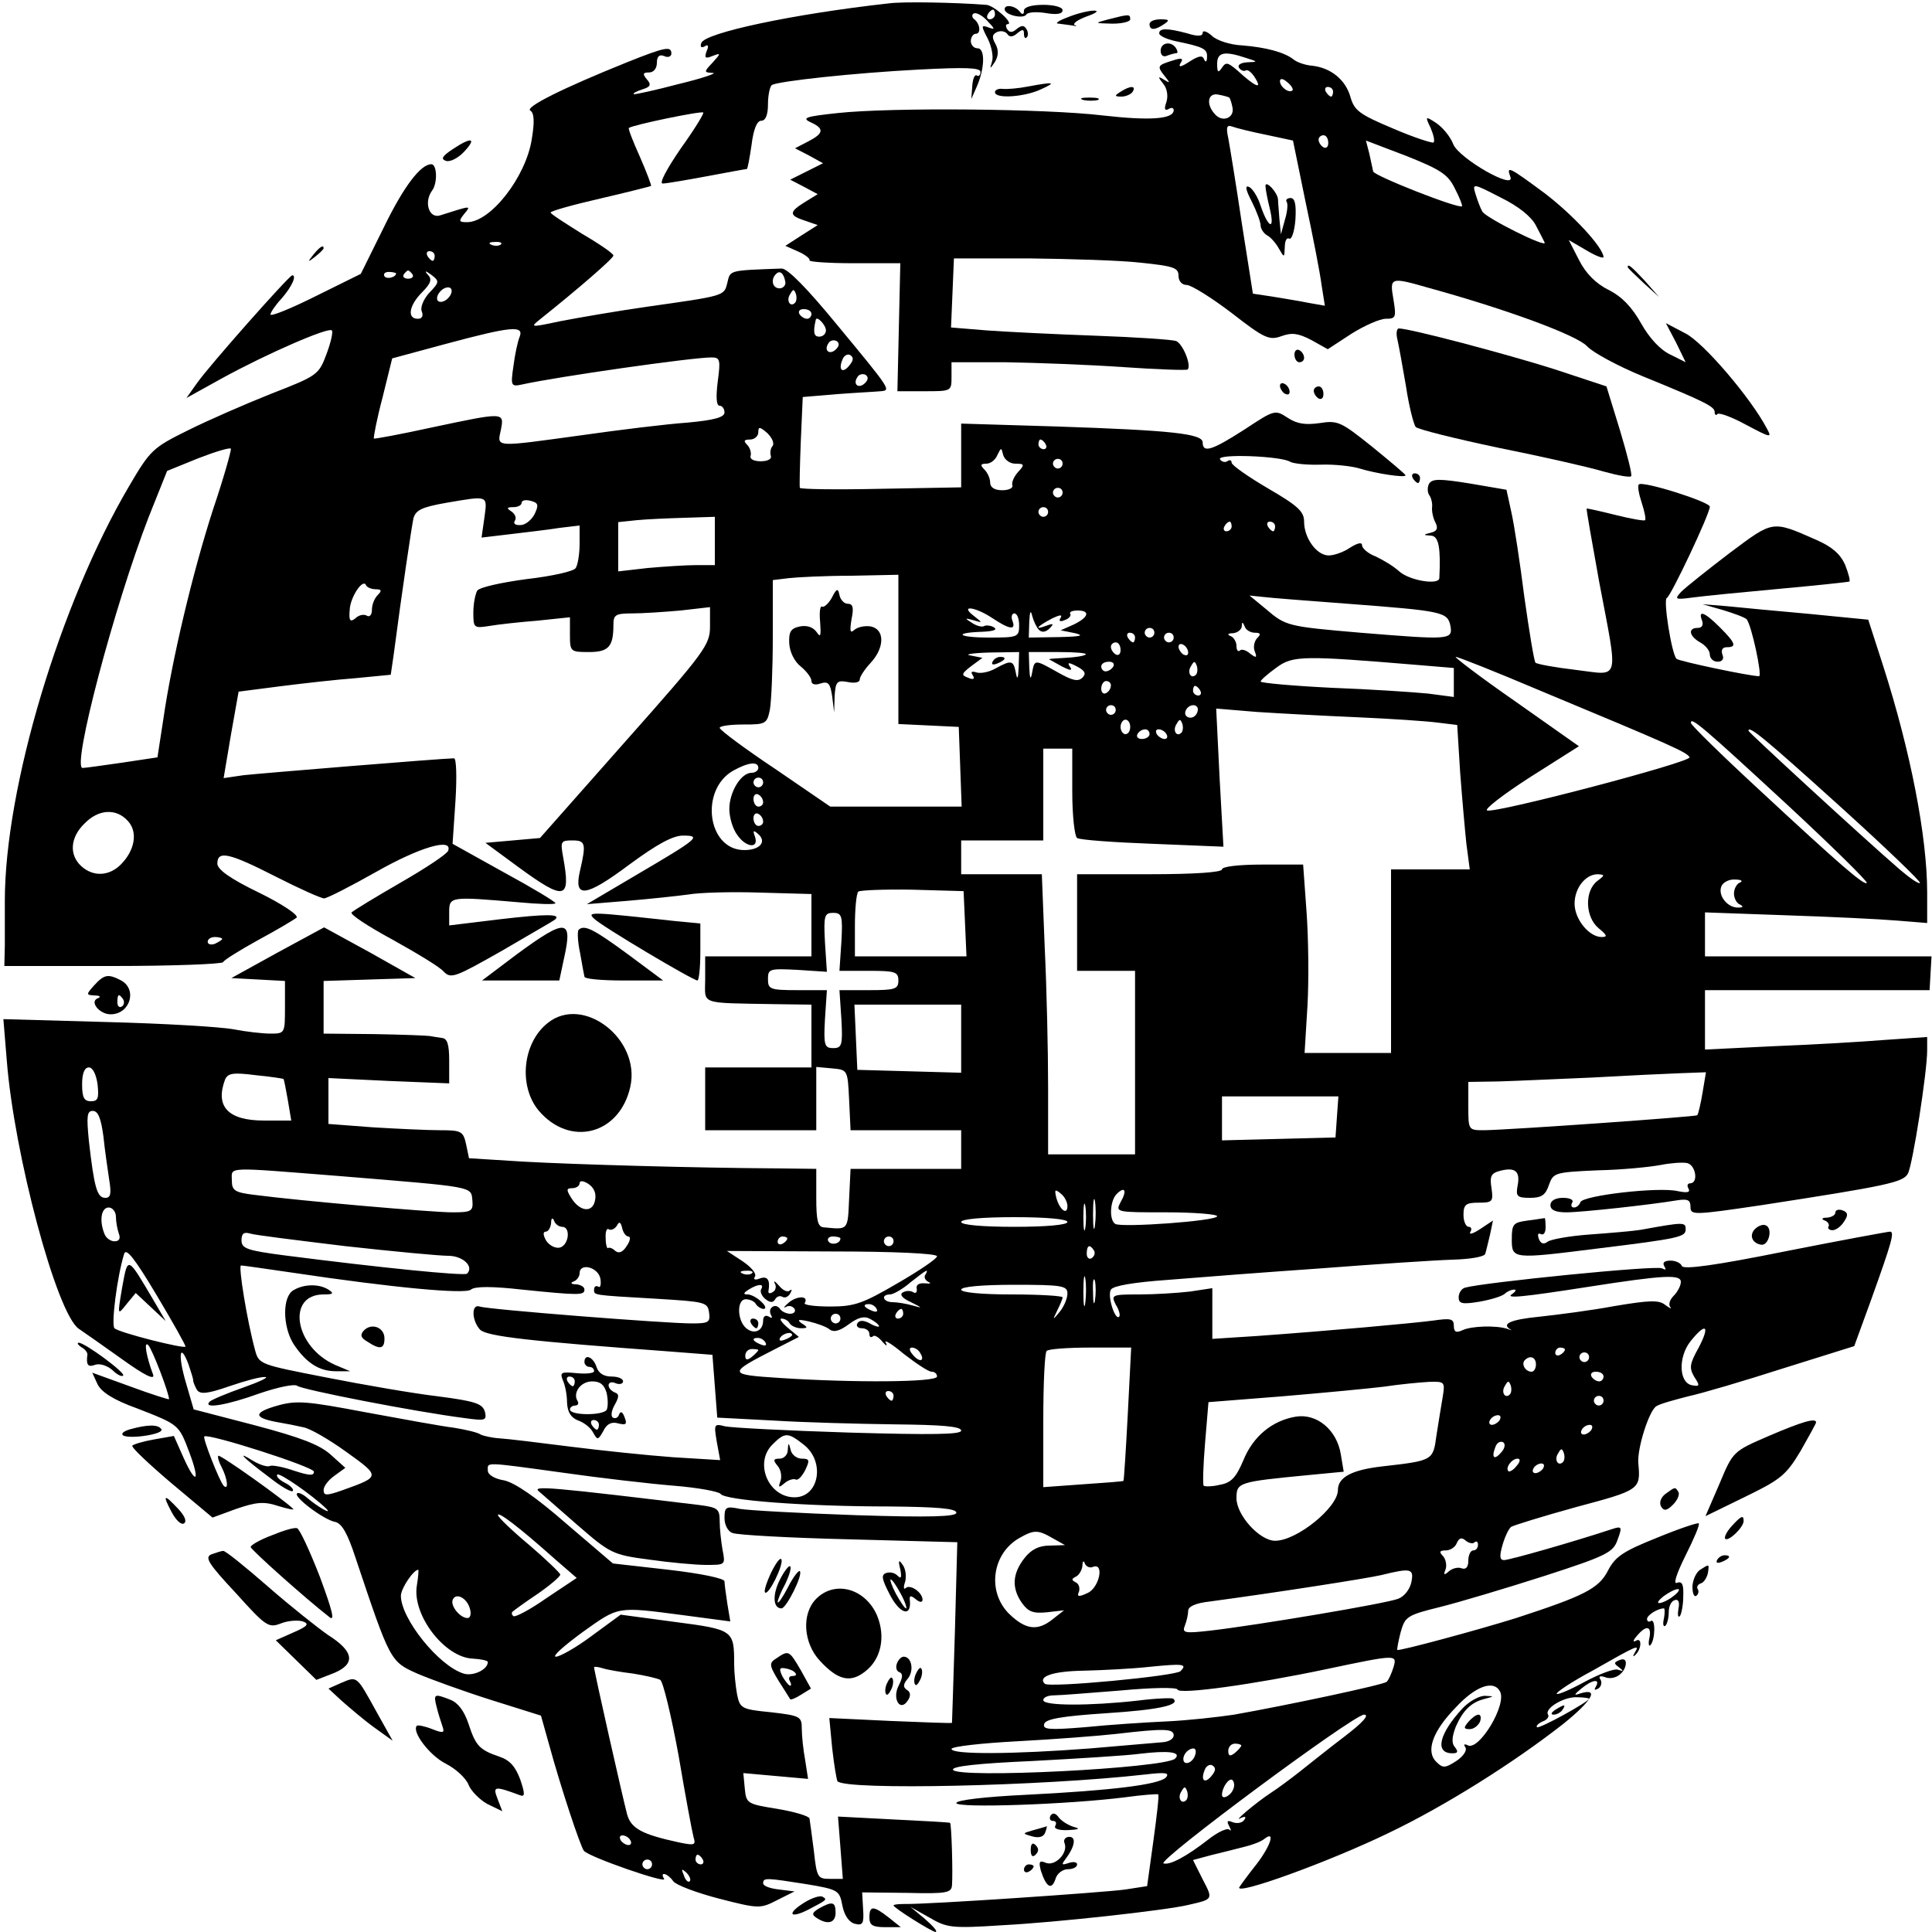 <?xml version="1.0" standalone="no"?>
<!DOCTYPE svg PUBLIC "-//W3C//DTD SVG 20010904//EN"
 "http://www.w3.org/TR/2001/REC-SVG-20010904/DTD/svg10.dtd">
<svg version="1.0" xmlns="http://www.w3.org/2000/svg"
 width="400pt" height="400pt" viewBox="0 0 400 400"
 preserveAspectRatio="xMidYMid meet">
<g transform="translate(0,400) scale(0.1,-0.1)"
fill="#000000" stroke="none">
<path d="M1840 3993 c-198 -22 -381 -61 -388 -82 -3 -8 0 -11 7 -7 7 5 9 1 4
-10 -5 -14 -3 -16 12 -10 18 7 18 6 0 -14 -18 -19 -18 -20 1 -21 10 0 -21 -11
-71 -23 -49 -13 -91 -22 -93 -21 -2 2 6 6 18 10 17 5 19 10 9 21 -9 11 -8 14
5 14 9 0 16 8 16 20 0 13 5 18 15 14 8 -4 15 -1 15 5 0 16 -12 14 -92 -18
-134 -54 -212 -93 -200 -100 8 -5 9 -23 3 -59 -12 -78 -85 -172 -134 -172 -17
0 -18 2 -6 17 15 18 16 18 -50 -3 -23 -7 -34 28 -16 52 11 15 10 54 -2 54 -22
0 -57 -46 -97 -128 l-49 -99 -93 -46 c-52 -26 -94 -43 -94 -38 0 4 10 19 23
33 21 24 32 48 22 48 -6 0 -171 -186 -197 -223 l-22 -31 74 41 c95 52 220 106
227 99 3 -3 -2 -25 -11 -49 -16 -43 -19 -45 -114 -82 -53 -21 -131 -55 -173
-76 -73 -36 -78 -41 -122 -116 -143 -243 -257 -624 -257 -858 0 -27 0 -69 0
-92 l-1 -43 225 0 c123 0 226 4 228 8 1 4 35 25 73 46 39 21 74 42 79 46 5 5
-29 28 -78 52 -60 29 -86 48 -86 60 0 28 25 22 121 -27 49 -25 94 -45 100 -45
6 0 55 25 108 55 90 51 158 71 149 44 -2 -7 -46 -36 -98 -66 -52 -30 -98 -58
-102 -62 -4 -4 34 -29 84 -56 50 -28 99 -57 107 -67 15 -15 24 -11 121 44 58
34 107 62 109 64 14 12 -17 12 -112 1 l-107 -13 0 28 c0 32 3 32 143 20 42 -4
77 -5 77 -2 0 3 -48 32 -107 64 l-106 59 6 89 c3 48 2 88 -3 88 -22 0 -400
-31 -436 -35 l-41 -6 15 89 16 90 85 11 c47 6 118 14 158 17 l72 7 6 41 c17
130 37 264 41 283 5 17 17 23 68 32 88 15 85 16 79 -30 l-6 -42 59 7 c32 4 78
9 102 13 l42 5 0 -38 c0 -22 -4 -44 -8 -50 -4 -7 -50 -17 -102 -23 -52 -7 -98
-17 -102 -24 -4 -7 -8 -27 -8 -45 0 -32 1 -33 33 -28 17 3 62 8 100 11 l67 7
0 -36 c0 -35 1 -36 39 -36 41 0 51 11 51 56 0 21 4 24 39 24 21 0 66 3 100 6
l61 7 0 -40 c0 -38 -10 -52 -176 -239 l-176 -199 -56 -5 -57 -5 68 -50 c97
-71 109 -68 93 20 -6 33 -5 35 19 35 27 0 29 -6 16 -62 -14 -59 11 -56 102 12
57 42 90 60 111 60 39 0 32 -6 -94 -80 l-105 -62 85 7 c47 4 103 10 125 13 22
4 88 6 148 4 l107 -3 0 -64 0 -65 -110 0 -110 0 0 -47 c0 -54 -15 -49 145 -52
l75 -1 0 -65 0 -65 -110 0 -110 0 0 -65 0 -65 115 0 115 0 0 66 0 65 33 -3
c32 -3 32 -3 35 -65 l3 -63 114 0 115 0 0 -40 0 -40 -115 0 -114 0 -3 -62 c-3
-66 -1 -64 -53 -59 -12 1 -15 15 -15 61 l0 60 -82 1 c-171 1 -417 8 -525 14
l-112 7 -6 29 c-6 27 -10 29 -54 29 -26 0 -89 3 -139 6 l-92 7 0 47 0 48 125
-6 125 -5 0 47 c0 34 -4 46 -15 47 -8 1 -19 3 -25 4 -5 1 -57 3 -115 4 l-105
1 0 55 0 54 95 3 95 3 -94 53 -95 52 -96 -52 -96 -53 56 -3 55 -3 0 -54 c0
-54 0 -55 -30 -55 -16 0 -51 4 -77 9 -26 5 -144 12 -262 15 l-214 6 7 -85 c15
-194 103 -524 149 -556 12 -8 53 -37 91 -64 46 -33 67 -43 63 -31 -14 37 -20
71 -10 61 8 -8 43 -99 43 -112 0 -1 -36 10 -79 26 l-80 29 11 -24 c8 -16 32
-32 82 -50 87 -34 86 -33 108 -91 23 -61 14 -69 -12 -11 l-20 45 -40 -7 c-23
-4 -43 -10 -46 -13 -3 -3 33 -37 80 -77 l86 -72 49 18 c41 14 57 16 87 6 20
-6 34 -9 31 -6 -19 19 -151 113 -155 110 -2 -2 1 -13 7 -24 12 -23 15 -49 4
-38 -8 8 -44 99 -40 102 8 7 227 -63 227 -73 0 -9 -10 -8 -41 2 -23 8 -45 12
-50 10 -5 -3 -21 2 -36 11 -35 22 -21 7 35 -35 24 -19 45 -31 48 -28 3 3 -4
11 -16 17 -12 6 -19 14 -16 17 4 5 72 -42 101 -70 15 -15 -17 3 -38 21 -9 8
-19 13 -22 10 -8 -7 56 -55 79 -59 14 -3 26 -25 42 -74 72 -215 72 -215 128
-240 28 -12 97 -37 154 -55 l102 -32 16 -57 c25 -92 66 -215 73 -223 11 -13
173 -69 166 -58 -10 16 7 12 19 -5 6 -8 49 -24 95 -36 82 -21 85 -21 120 -3
l36 18 -32 4 c-18 2 -33 7 -33 13 0 12 7 11 90 -2 66 -11 68 -13 74 -44 4 -21
14 -35 26 -38 16 -4 19 0 17 30 l-2 35 93 -1 c82 -2 92 0 93 16 2 26 -1 127
-4 129 -1 1 -54 4 -117 7 l-115 6 5 -64 5 -65 -27 0 c-25 0 -27 3 -33 58 -4
31 -8 61 -9 67 -1 5 -31 14 -67 20 -62 10 -64 11 -67 42 l-3 32 67 -6 67 -6
-6 39 c-4 21 -7 51 -7 65 0 25 -3 27 -64 34 -61 6 -64 8 -70 37 -3 17 -6 45
-6 62 0 71 -1 72 -123 88 l-112 15 -60 -44 c-32 -24 -66 -43 -74 -43 -9 0 16
22 54 50 77 55 71 54 209 36 l98 -13 -6 36 c-3 20 -6 41 -6 47 0 6 -47 16
-116 24 l-115 13 -96 82 c-64 56 -107 85 -129 90 -20 3 -34 12 -34 20 0 18
-12 19 155 -4 77 -11 181 -23 230 -27 50 -4 93 -12 97 -17 8 -13 174 -26 351
-26 97 -1 137 -4 137 -13 0 -8 -53 -10 -208 -5 -115 4 -223 10 -240 13 -29 6
-32 4 -32 -19 0 -14 7 -28 17 -31 10 -4 118 -10 241 -13 l224 -6 -5 -186 c-3
-102 -6 -187 -6 -188 -1 -1 -58 1 -128 4 l-126 6 6 -63 c4 -35 9 -65 11 -68
19 -19 423 -10 636 14 43 5 52 4 44 -6 -15 -15 -112 -27 -291 -36 -84 -4 -143
-11 -143 -17 0 -11 232 -3 350 12 36 5 66 7 68 6 2 -2 -3 -45 -10 -96 l-13
-94 -45 -7 c-42 -6 -408 -31 -457 -30 -13 0 -23 -1 -23 -3 0 -5 80 -55 87 -55
5 1 -5 12 -22 27 l-30 25 39 -22 c36 -21 45 -23 151 -16 115 6 339 31 385 42
52 12 52 11 30 53 l-20 40 37 10 c21 5 52 13 68 17 17 4 36 11 43 17 23 18 13
-14 -16 -52 -16 -20 -32 -42 -36 -48 -11 -19 185 52 309 112 117 56 260 146
363 227 58 47 74 74 34 62 -14 -5 -14 -3 2 10 23 19 40 21 30 4 -4 -7 -3 -8 5
-4 6 4 8 12 5 18 -5 7 -2 9 8 6 19 -8 41 6 44 26 1 9 -3 13 -13 9 -12 -5 -12
-7 -1 -15 10 -8 10 -9 -2 -5 -8 3 -39 -9 -69 -25 -29 -16 -55 -27 -58 -25 -2
3 31 25 74 48 95 54 98 55 88 38 -5 -8 -4 -10 0 -6 14 12 15 38 2 30 -7 -4 -6
1 2 10 19 23 31 21 26 -4 -3 -12 -1 -19 2 -15 10 10 11 56 1 50 -4 -3 -8 -1
-8 4 0 8 22 22 35 22 2 0 2 -10 0 -21 -3 -12 -1 -18 3 -15 4 4 7 17 7 29 0 11
5 22 12 24 8 3 11 -4 8 -18 -2 -12 -1 -19 3 -15 3 4 7 22 7 41 1 24 -2 32 -13
28 -8 -4 -2 17 18 57 17 34 30 64 27 66 -2 2 -41 -11 -87 -30 -70 -28 -86 -39
-101 -68 -19 -37 -49 -52 -190 -98 -80 -25 -243 -69 -246 -66 -1 1 2 18 7 37
9 32 13 35 82 52 40 10 137 39 215 64 130 42 143 49 152 75 10 27 9 29 -12 22
-82 -27 -212 -64 -223 -64 -9 0 -10 8 -3 32 5 17 13 34 18 37 5 3 66 22 135
41 131 35 133 36 128 90 -3 31 23 112 38 119 8 5 38 13 65 20 28 6 116 32 197
58 l147 46 35 96 c43 120 49 141 39 141 -4 0 -102 -18 -218 -41 -144 -29 -210
-38 -213 -30 -2 6 -13 11 -23 11 -13 0 -18 -4 -13 -12 4 -7 3 -8 -5 -4 -10 7
-369 -29 -408 -40 -7 -2 -13 -11 -13 -20 0 -13 7 -15 43 -9 23 4 46 11 52 16
5 5 14 9 20 9 5 0 3 -4 -4 -9 -16 -10 18 -7 159 15 154 24 190 26 190 10 0 -8
-7 -21 -15 -29 -8 -8 -11 -18 -7 -23 4 -5 0 -3 -10 4 -13 11 -33 10 -105 -2
-48 -9 -118 -18 -155 -22 -61 -6 -81 -15 -60 -27 4 -2 0 -1 -8 2 -22 7 -73 6
-92 -3 -13 -6 -18 -4 -18 9 0 15 -7 16 -42 11 -46 -6 -213 -21 -365 -32 l-93
-6 0 52 0 53 -46 -7 c-26 -3 -73 -6 -106 -6 -56 0 -58 -1 -48 -21 7 -11 10
-23 7 -25 -8 -9 -25 43 -17 56 5 8 47 15 116 20 60 5 204 16 319 24 116 9 239
17 273 18 36 1 65 6 67 12 2 6 6 24 10 40 l6 29 -27 -18 c-14 -9 -23 -12 -20
-6 4 6 2 11 -3 11 -6 0 -11 11 -11 25 0 21 5 25 31 25 29 0 31 2 27 30 -4 25
-1 31 18 36 31 8 42 -1 36 -31 -4 -22 -1 -25 26 -25 24 0 32 6 39 27 9 25 12
26 101 30 51 1 109 7 130 11 20 4 45 6 55 4 18 -4 24 -42 6 -42 -5 0 -7 -5 -3
-11 4 -8 -3 -9 -23 -5 -39 9 -196 -9 -201 -23 -2 -6 -8 -11 -13 -11 -6 0 -7 5
-4 10 4 6 -5 10 -19 10 -16 0 -26 -6 -26 -15 0 -10 10 -15 33 -15 32 0 177 16
230 25 21 3 27 1 27 -14 0 -17 6 -17 148 4 259 40 292 47 302 65 10 18 40 211
40 255 l0 28 -87 -6 c-49 -4 -152 -10 -230 -13 l-143 -7 0 62 0 61 233 0 232
0 2 35 2 35 -235 0 -234 0 0 45 0 46 168 -6 c92 -3 195 -8 230 -11 l62 -5 0
63 c0 115 -34 291 -91 469 l-31 96 -122 12 c-66 6 -143 13 -171 16 l-50 4 42
-12 c23 -7 45 -15 49 -19 10 -10 33 -118 26 -118 -19 0 -166 31 -171 36 -10
10 -28 123 -20 126 8 3 89 174 89 189 0 10 -139 54 -147 46 -3 -3 0 -20 6 -38
6 -18 9 -34 7 -36 -2 -2 -30 3 -62 11 -32 8 -59 14 -59 13 -1 -1 11 -69 26
-152 40 -211 44 -193 -48 -182 -43 5 -81 12 -84 15 -3 4 -13 65 -23 136 -9 71
-21 150 -27 176 l-10 46 -76 13 c-62 10 -77 10 -84 0 -4 -7 -4 -18 0 -24 4 -5
7 -17 6 -25 -1 -8 2 -23 7 -32 6 -12 3 -18 -10 -21 -16 -4 -16 -5 1 -6 16 -1
20 -26 17 -88 -1 -15 -62 -5 -83 14 -12 11 -34 24 -49 31 -16 6 -28 17 -28 23
0 7 -9 5 -25 -5 -13 -9 -33 -16 -44 -16 -25 0 -51 36 -51 70 0 21 -13 33 -75
69 -41 24 -75 48 -75 53 0 5 -4 7 -9 3 -5 -3 -12 -1 -15 4 -8 12 126 7 145 -5
7 -4 36 -7 64 -6 27 1 64 -3 80 -8 32 -10 95 -20 95 -14 0 2 -31 28 -69 59
-65 52 -71 55 -109 49 -29 -4 -46 -2 -66 11 -26 17 -27 17 -89 -24 -67 -43
-87 -50 -87 -27 0 18 -63 25 -302 33 l-198 6 0 -66 0 -66 -166 -3 c-91 -2
-167 -1 -168 2 -1 3 0 46 2 97 l4 91 71 6 c40 3 80 5 90 6 22 2 23 1 -92 140
-60 73 -101 115 -113 114 -109 -4 -106 -3 -112 -29 -7 -28 -4 -27 -166 -50
-63 -9 -144 -23 -180 -30 -61 -13 -63 -13 -43 3 79 63 153 127 153 133 0 4
-29 24 -65 45 -35 22 -65 41 -65 44 0 3 46 16 103 29 56 13 103 25 105 26 1 1
-9 28 -23 60 -14 31 -25 59 -23 60 6 6 151 36 154 32 2 -2 -19 -36 -47 -75
-28 -41 -45 -72 -37 -72 7 0 48 7 91 15 43 8 80 15 83 15 2 0 6 23 10 50 4 32
11 50 20 50 9 0 14 12 14 34 0 19 4 37 8 40 14 8 170 25 305 32 96 5 127 4
127 -5 0 -7 -4 -10 -8 -7 -4 2 -8 -7 -9 -22 l-2 -27 11 25 c17 38 18 80 2 80
-8 0 -14 7 -14 15 0 8 5 15 10 15 12 0 9 22 -4 31 -4 4 -4 9 0 11 5 3 18 -4
28 -15 16 -17 17 -19 3 -14 -16 6 -16 4 -2 -23 8 -16 12 -37 9 -47 -5 -17 -5
-17 6 -1 7 12 8 24 1 37 -8 14 -7 20 4 25 8 3 17 1 21 -5 4 -6 11 -6 20 2 11
9 14 9 14 -1 0 -8 3 -11 6 -7 3 3 3 11 -1 17 -5 8 -10 8 -20 0 -9 -8 -15 -8
-20 0 -3 5 -3 10 1 10 15 0 -28 39 -44 40 -66 5 -173 7 -202 3z m220 -23 c0
-5 -5 -10 -11 -10 -5 0 -7 5 -4 10 3 6 8 10 11 10 2 0 4 -4 4 -10z m-1023
-476 c-3 -3 -12 -4 -19 -1 -8 3 -5 6 6 6 11 1 17 -2 13 -5z m-137 -24 c0 -5
-2 -10 -4 -10 -3 0 -8 5 -11 10 -3 6 -1 10 4 10 6 0 11 -4 11 -10z m-80 -36
c0 -8 -19 -13 -24 -6 -3 5 1 9 9 9 8 0 15 -2 15 -3z m34 -2 c3 -5 -1 -9 -9 -9
-8 0 -12 4 -9 9 3 4 7 8 9 8 2 0 6 -4 9 -8z m35 -38 c-12 -13 -19 -30 -16 -38
4 -10 1 -16 -8 -16 -23 0 -18 28 9 55 18 18 21 27 12 36 -8 9 -5 9 7 0 17 -13
17 -15 -4 -37z m737 22 c1 -7 -5 -13 -12 -13 -15 0 -19 19 -7 30 8 8 16 1 19
-17z m-697 -32 c-6 -7 -15 -11 -21 -8 -5 3 -4 12 3 20 6 7 15 11 21 8 5 -3 4
-12 -3 -20z m717 -11 c-10 -10 -19 5 -10 18 6 11 8 11 12 0 2 -7 1 -15 -2 -18z
m34 -23 c0 -5 -4 -10 -9 -10 -6 0 -13 5 -16 10 -3 6 1 10 9 10 9 0 16 -4 16
-10z m30 -34 c0 -7 -6 -13 -14 -13 -11 0 -13 9 -7 35 2 9 21 -11 21 -22z
m-634 -13 c-4 -9 -10 -37 -13 -61 -6 -41 -5 -43 18 -38 72 16 352 56 392 56
18 0 19 -5 13 -50 -4 -32 -3 -50 4 -50 5 0 10 -6 10 -14 0 -10 -22 -16 -77
-21 -43 -3 -141 -15 -218 -26 -183 -25 -176 -26 -168 11 7 37 8 37 -143 5 -64
-14 -118 -24 -120 -23 -1 2 6 40 18 85 l20 81 111 30 c134 36 162 39 153 15z
m655 -26 c-13 -13 -26 -3 -16 12 3 6 11 8 17 5 6 -4 6 -10 -1 -17z m28 -33
c-14 -18 -24 -11 -15 11 3 9 11 13 16 10 8 -5 7 -11 -1 -21z m32 -37 c-13 -13
-26 -3 -16 12 3 6 11 8 17 5 6 -4 6 -10 -1 -17z m-192 -131 c-4 -5 -5 -14 -3
-20 2 -6 -6 -11 -21 -11 -15 0 -23 5 -21 11 2 6 -1 17 -7 23 -8 8 -7 11 6 11
9 0 17 7 17 15 0 12 3 12 19 -2 10 -10 15 -22 10 -27z m566 4 c3 -5 1 -10 -4
-10 -6 0 -11 5 -11 10 0 6 2 10 4 10 3 0 8 -4 11 -10z m-1724 -135 c-42 -130
-85 -310 -103 -435 l-12 -78 -73 -11 c-41 -6 -78 -11 -82 -11 -23 0 65 334
137 520 l38 95 64 26 c36 14 66 23 68 20 1 -4 -15 -61 -37 -126z m1661 95 c19
0 20 -2 6 -17 -9 -10 -14 -22 -12 -28 2 -5 -7 -10 -21 -10 -16 0 -25 6 -25 16
0 8 -5 20 -12 27 -9 9 -8 12 4 12 9 0 19 8 23 18 8 16 8 16 12 0 3 -10 14 -18
25 -18z m98 0 c0 -5 -4 -10 -10 -10 -5 0 -10 5 -10 10 0 6 5 10 10 10 6 0 10
-4 10 -10z m0 -60 c0 -5 -4 -10 -10 -10 -5 0 -10 5 -10 10 0 6 5 10 10 10 6 0
10 -4 10 -10z m-1093 -44 c-6 -12 -19 -23 -29 -23 -11 -1 -16 3 -12 9 4 6 0
14 -7 19 -11 7 -10 9 4 9 9 0 17 4 17 9 0 5 8 7 19 4 15 -4 17 -8 8 -27z
m1063 4 c0 -5 -4 -10 -10 -10 -5 0 -10 5 -10 10 0 6 5 10 10 10 6 0 10 -4 10
-10z m-690 -60 l0 -50 -39 0 c-21 0 -66 -3 -100 -6 l-61 -7 0 51 0 51 38 4
c20 2 65 4 100 5 l62 2 0 -50z m1070 30 c0 -5 -5 -10 -11 -10 -5 0 -7 5 -4 10
3 6 8 10 11 10 2 0 4 -4 4 -10z m90 0 c0 -5 -2 -10 -4 -10 -3 0 -8 5 -11 10
-3 6 -1 10 4 10 6 0 11 -4 11 -10z m-780 -255 l0 -154 63 -3 62 -3 3 -82 3
-83 -136 0 -136 0 -114 78 c-63 42 -114 80 -115 85 0 4 22 7 49 7 46 0 49 1
55 31 3 17 6 85 6 150 l0 118 33 4 c17 2 76 5 130 5 l97 2 0 -155z m-1082 125
c12 0 13 -3 4 -12 -7 -7 -12 -20 -12 -31 0 -10 -5 -15 -10 -12 -6 4 -17 2 -24
-5 -11 -9 -14 -5 -12 17 1 27 28 67 34 51 2 -4 11 -8 20 -8z m2012 -30 c198
-15 207 -17 213 -46 5 -29 -2 -29 -186 -14 -152 13 -155 14 -196 49 l-34 28
29 -3 c16 -2 94 -8 174 -14z m-735 -30 c36 -24 49 -25 41 -5 -3 8 -1 15 4 15
6 0 10 -11 10 -25 0 -24 -3 -25 -62 -25 -65 0 -76 10 -14 12 22 1 32 4 24 9
-6 4 -16 5 -20 3 -4 -3 -16 0 -25 6 -16 10 -16 11 2 6 20 -6 20 -6 1 9 -30 23
3 19 39 -5z m96 -24 c6 -6 14 -5 22 3 10 10 8 11 -8 5 -25 -9 -18 -1 14 16 15
7 21 8 17 1 -5 -7 -1 -9 8 -5 9 3 14 9 12 13 -3 4 4 7 15 7 27 0 23 -14 -8
-29 l-27 -12 30 -6 c20 -5 11 -7 -33 -8 l-63 -1 1 33 c1 21 3 25 6 12 3 -11 9
-24 14 -29z m447 -6 c12 0 13 -3 5 -11 -6 -6 -9 -19 -5 -28 5 -13 3 -14 -10
-4 -8 7 -18 10 -21 6 -4 -3 -7 1 -7 10 0 8 -6 18 -12 20 -8 3 -6 6 5 6 9 1 17
7 18 14 0 10 2 10 6 0 2 -7 12 -13 21 -13z m-208 0 c0 -5 -4 -10 -10 -10 -5 0
-10 5 -10 10 0 6 5 10 10 10 6 0 10 -4 10 -10z m-40 -10 c0 -5 -2 -10 -4 -10
-3 0 -8 5 -11 10 -3 6 -1 10 4 10 6 0 11 -4 11 -10z m80 0 c0 -5 -4 -10 -10
-10 -5 0 -10 5 -10 10 0 6 5 10 10 10 6 0 10 -4 10 -10z m-110 -26 c0 -8 -4
-12 -10 -9 -5 3 -10 10 -10 16 0 5 5 9 10 9 6 0 10 -7 10 -16z m140 -5 c0 -6
-4 -7 -10 -4 -5 3 -10 11 -10 16 0 6 5 7 10 4 6 -3 10 -11 10 -16z m-351 -31
c-1 -24 -3 -27 -6 -10 -5 25 -9 26 -42 8 -14 -8 -32 -11 -40 -8 -9 3 -12 1 -7
-6 5 -8 1 -10 -10 -5 -14 5 -14 8 7 24 l23 17 -25 5 c-13 2 4 5 39 6 l62 1 -1
-32z m139 27 c-3 -3 -22 -6 -42 -7 -20 -1 -35 -2 -34 -3 2 -1 14 -8 27 -15 18
-9 22 -9 16 0 -6 9 -2 9 15 0 17 -9 19 -15 11 -23 -9 -9 -21 -6 -51 11 -48 27
-48 27 -53 0 -3 -17 -5 -14 -6 10 l-1 32 62 0 c34 0 59 -2 56 -5z m690 -22
l72 -6 0 -30 0 -30 -53 7 c-30 3 -120 9 -200 12 -81 4 -147 10 -147 13 0 3 15
16 33 29 34 25 55 25 295 5z m251 -53 c274 -114 305 -128 309 -138 3 -10 -400
-116 -419 -110 -7 2 33 33 89 69 l101 64 -132 93 c-72 50 -127 92 -123 92 5 0
83 -31 175 -70z m-884 50 c-3 -5 -10 -10 -16 -10 -5 0 -9 5 -9 10 0 6 7 10 16
10 8 0 12 -4 9 -10z m171 -17 c-10 -10 -19 5 -10 18 6 11 8 11 12 0 2 -7 1
-15 -2 -18z m-176 -22 c0 -6 -4 -13 -10 -16 -5 -3 -10 1 -10 9 0 9 5 16 10 16
6 0 10 -4 10 -9z m185 -11 c3 -5 1 -10 -4 -10 -6 0 -11 5 -11 10 0 6 2 10 4
10 3 0 8 -4 11 -10z m-175 -40 c0 -5 -4 -10 -10 -10 -5 0 -10 5 -10 10 0 6 5
10 10 10 6 0 10 -4 10 -10z m170 2 c0 -13 -12 -22 -22 -16 -10 6 -1 24 13 24
5 0 9 -4 9 -8z m330 -17 c69 -3 143 -8 166 -11 l41 -5 6 -97 c4 -53 10 -121
13 -149 l7 -53 -82 0 -81 0 0 -190 0 -190 -90 0 -89 0 6 98 c3 53 2 141 -2
195 l-7 97 -84 0 c-49 0 -84 -4 -84 -10 0 -6 -57 -10 -150 -10 l-150 0 0 -100
0 -100 60 0 60 0 0 -190 0 -190 -90 0 -90 0 0 138 c0 77 -3 207 -7 290 l-6
152 -84 0 -83 0 0 35 0 35 85 0 85 0 0 95 0 95 30 0 30 0 0 -89 c0 -50 5 -93
10 -96 6 -4 76 -9 156 -12 l147 -6 -8 143 -7 143 84 -7 c45 -3 139 -8 208 -11z
m-470 -20 c0 -8 -4 -15 -10 -15 -5 0 -10 7 -10 15 0 8 5 15 10 15 6 0 10 -7
10 -15z m106 -12 c-10 -10 -19 5 -10 18 6 11 8 11 12 0 2 -7 1 -15 -2 -18z
m1252 -147 c95 -88 170 -162 167 -164 -5 -6 -55 37 -224 194 -77 71 -140 133
-140 137 -2 15 26 -9 197 -167z m-1318 144 c0 -5 -7 -10 -16 -10 -8 0 -12 5
-9 10 3 6 10 10 16 10 5 0 9 -4 9 -10z m35 0 c3 -5 2 -10 -4 -10 -5 0 -13 5
-16 10 -3 6 -2 10 4 10 5 0 13 -4 16 -10z m1394 -149 c94 -85 169 -157 166
-159 -2 -3 -21 10 -42 28 -83 72 -313 284 -313 287 0 12 33 -15 189 -156z
m-2239 79 c0 -5 -6 -10 -14 -10 -22 0 -46 -40 -46 -75 0 -17 7 -41 16 -53 18
-27 46 -30 37 -4 -5 13 -3 14 7 5 18 -16 3 -33 -29 -33 -77 0 -93 126 -22 165
31 17 51 19 51 5z m10 -30 c0 -5 -4 -10 -10 -10 -5 0 -10 5 -10 10 0 6 5 10
10 10 6 0 10 -4 10 -10z m0 -41 c0 -5 -4 -9 -10 -9 -5 0 -10 7 -10 16 0 8 5
12 10 9 6 -3 10 -10 10 -16z m-1315 -39 c21 -23 14 -61 -15 -90 -24 -24 -57
-26 -82 -3 -25 23 -23 59 7 88 29 30 66 32 90 5z m1315 -1 c0 -5 -4 -9 -10 -9
-5 0 -10 7 -10 16 0 8 5 12 10 9 6 -3 10 -10 10 -16z m1727 -123 c-27 -21 -25
-75 3 -98 17 -14 19 -18 6 -18 -26 0 -56 37 -56 69 0 33 23 61 48 61 15 -1 15
-2 -1 -14z m296 -3 c-7 -2 -13 -13 -13 -23 0 -10 6 -21 13 -23 7 -4 6 -6 -4
-6 -22 -1 -43 25 -35 44 3 8 16 15 28 14 13 0 17 -3 11 -6z m-1605 -85 l3 -68
-116 0 -115 0 0 63 c0 35 3 67 7 71 4 3 54 5 112 4 l106 -3 3 -67z m-256 -38
l-4 -60 61 0 c54 0 61 -2 61 -20 0 -18 -7 -20 -61 -20 l-61 0 4 -60 c3 -54 1
-60 -17 -60 -18 0 -20 6 -17 60 l4 60 -61 0 c-57 0 -61 2 -61 23 0 21 3 22 61
19 l61 -4 -4 61 c-3 56 -1 61 17 61 18 0 20 -6 17 -60z m-1282 6 c0 -2 -7 -6
-15 -10 -8 -3 -15 -1 -15 4 0 6 7 10 15 10 8 0 15 -2 15 -4z m1530 -206 l0
-71 -107 3 -108 3 -3 68 -3 67 111 0 110 0 0 -70z m-1788 -95 c3 -29 1 -35
-14 -35 -14 0 -18 8 -18 35 0 23 5 35 14 35 8 0 15 -14 18 -35z m385 11 c1 -1
5 -21 9 -44 l7 -42 -56 0 c-75 0 -102 29 -81 85 6 13 16 15 63 9 31 -3 57 -7
58 -8z m2938 -28 c-4 -24 -9 -45 -11 -47 -3 -3 -383 -30 -441 -31 -33 0 -33 0
-33 50 l0 50 63 1 c34 1 121 5 192 8 72 4 154 8 183 9 l54 2 -7 -42z m-757
-50 l-3 -43 -117 -3 -118 -3 0 46 0 45 121 0 120 0 -3 -42z m-2554 -40 c3 -29
9 -70 12 -90 5 -30 3 -38 -8 -38 -17 0 -23 21 -34 118 -5 51 -4 62 8 62 11 0
17 -15 22 -52z m490 -83 c280 -23 271 -21 274 -50 2 -23 -2 -25 -42 -25 -42 0
-317 24 -408 36 -42 5 -48 9 -48 30 0 29 -17 28 224 9z m528 -50 c-5 -27 -32
-24 -50 6 -10 16 -9 19 3 19 8 0 15 5 15 10 0 6 7 6 18 -1 12 -8 17 -20 14
-34z m978 -12 c0 -20 -16 -8 -23 17 -4 17 -3 19 9 9 8 -6 14 -18 14 -26z m110
8 c-11 -21 -9 -21 95 -21 58 0 105 -4 105 -8 0 -10 -198 -24 -211 -16 -13 8
-11 48 3 62 17 17 22 7 8 -17z m-53 -48 c-2 -16 -4 -5 -4 22 0 28 2 40 4 28 2
-13 2 -35 0 -50z m-20 -5 c-2 -13 -4 -3 -4 22 0 25 2 35 4 23 2 -13 2 -33 0
-45z m-2007 23 c0 -11 3 -26 6 -35 4 -10 1 -16 -9 -16 -8 0 -18 7 -21 16 -11
28 -6 54 9 54 8 0 15 -9 15 -19z m924 -21 c18 0 14 -38 -5 -43 -9 -2 -21 4
-28 14 -7 12 -7 19 -1 19 5 0 10 8 11 18 0 10 3 12 6 5 2 -7 10 -13 17 -13z
m1046 10 c0 -6 -43 -10 -110 -10 -67 0 -110 4 -110 10 0 6 43 10 110 10 67 0
110 -4 110 -10z m-909 -30 c5 0 4 -9 -3 -19 -8 -13 -16 -17 -24 -11 -6 6 -13
8 -15 6 -2 -2 -5 7 -5 20 -1 13 2 22 6 19 5 -3 12 0 17 7 5 10 8 8 11 -4 2
-10 8 -18 13 -18z m-586 -20 c99 -11 195 -20 213 -20 30 0 54 -22 39 -37 -6
-5 -177 12 -379 38 -76 10 -88 14 -88 31 0 14 5 18 18 14 9 -3 98 -14 197 -26z
m915 16 c0 -3 -4 -8 -10 -11 -5 -3 -10 -1 -10 4 0 6 5 11 10 11 6 0 10 -2 10
-4z m110 0 c0 -11 -19 -15 -25 -6 -3 5 1 10 9 10 9 0 16 -2 16 -4z m110 -6 c0
-5 -4 -10 -10 -10 -5 0 -10 5 -10 10 0 6 5 10 10 10 6 0 10 -4 10 -10z m-1466
-218 c-3 -5 -138 29 -147 38 -7 7 5 105 20 154 4 13 21 -8 67 -85 34 -57 61
-105 60 -107z m1881 199 c3 -5 1 -12 -5 -16 -5 -3 -10 1 -10 9 0 18 6 21 15 7z
m-325 -12 c0 -5 -37 -30 -82 -56 -72 -42 -89 -48 -139 -48 -31 0 -55 3 -53 7
9 15 -14 16 -32 2 -10 -9 -14 -13 -7 -10 6 4 14 2 18 -4 3 -5 -1 -10 -9 -10
-8 0 -18 5 -21 10 -4 6 -11 8 -16 4 -5 -3 -6 -10 -3 -16 4 -7 2 -8 -4 -4 -7 4
-12 1 -12 -8 0 -21 -18 -30 -35 -16 -19 16 -20 60 -1 60 8 0 18 -4 21 -10 3
-5 11 -10 16 -10 6 0 4 7 -5 15 -8 8 -21 15 -28 15 -10 0 -9 3 2 10 19 12 33
13 26 1 -3 -5 1 -14 8 -20 10 -8 16 -9 21 -1 3 6 10 8 15 5 5 -3 12 0 16 7 4
7 4 10 -1 6 -4 -4 -14 0 -22 10 -8 9 -12 12 -9 5 4 -6 2 -15 -4 -18 -6 -4 -10
-3 -9 2 4 23 -2 32 -18 26 -10 -4 -14 -2 -10 4 4 6 -8 20 -26 32 l-32 21 218
-1 c124 0 217 -4 217 -10z m-1334 -34 c207 -31 357 -45 369 -35 8 7 44 7 106
0 118 -12 129 -12 129 0 0 6 -8 10 -17 11 -11 0 -13 3 -5 6 6 2 12 10 12 17 0
22 38 13 43 -11 2 -12 0 -20 -4 -17 -5 3 -9 0 -9 -5 0 -13 -7 -12 130 -20 99
-6 105 -7 108 -28 3 -21 -1 -23 -36 -23 -54 0 -424 29 -439 35 -18 6 -16 -30
1 -48 14 -14 106 -24 391 -45 l90 -7 5 -65 5 -65 115 -6 c63 -4 177 -7 253 -8
96 -1 137 -4 137 -13 0 -8 -59 -9 -232 -4 -128 4 -244 10 -257 13 -23 6 -23 4
-17 -32 l7 -38 -98 6 c-54 4 -150 14 -213 22 -63 8 -128 16 -145 17 -16 1 -34
5 -40 8 -5 4 -30 10 -55 14 -25 3 -107 18 -183 32 -121 23 -143 25 -182 14
-50 -14 -51 -25 -3 -34 18 -3 43 -8 56 -11 13 -2 53 -25 89 -51 71 -51 71 -51
-7 -79 -34 -12 -40 -12 -40 0 0 8 10 21 23 30 l22 16 -30 27 c-23 21 -63 36
-157 61 l-127 33 -16 55 c-17 57 -13 86 5 39 5 -15 10 -30 10 -34 0 -4 4 -13
8 -20 7 -9 21 -8 67 8 32 11 65 20 74 19 9 0 -12 -10 -46 -22 -34 -12 -65 -25
-69 -29 -15 -16 37 -7 103 17 38 13 72 20 78 16 9 -8 245 -54 347 -67 43 -6
46 -5 42 13 -5 17 -20 22 -97 32 -51 6 -155 24 -231 39 -138 27 -140 27 -148
57 -17 63 -35 175 -29 175 4 0 52 -7 107 -15z m951 -1 c-3 -3 -12 -4 -19 -1
-8 3 -5 6 6 6 11 1 17 -2 13 -5z m359 -3 c-4 -5 0 -12 6 -15 7 -3 4 -4 -7 -3
-12 1 -19 -3 -17 -11 1 -8 -2 -11 -8 -7 -5 3 -15 3 -21 -1 -7 -4 -1 -12 17
-20 24 -12 25 -13 4 -7 -14 4 -33 7 -42 7 -20 0 -25 16 -5 16 6 0 26 11 42 25
33 26 39 30 31 16z m331 -58 c-2 -16 -4 -5 -4 22 0 28 2 40 4 28 2 -13 2 -35
0 -50z m20 5 c-2 -13 -4 -5 -4 17 -1 22 1 32 4 23 2 -10 2 -28 0 -40z m-57 14
c0 -10 -7 -27 -16 -38 -15 -18 -15 -18 -5 3 6 12 11 24 11 27 0 3 -47 6 -105
6 -63 0 -105 4 -105 10 0 6 43 10 110 10 99 0 110 -2 110 -18z m-395 -32 c3
-6 -1 -7 -9 -4 -18 7 -21 14 -7 14 6 0 13 -4 16 -10z m55 -10 c0 -5 -5 -10
-11 -10 -5 0 -7 5 -4 10 3 6 8 10 11 10 2 0 4 -4 4 -10z m-130 -10 c0 -5 -4
-10 -10 -10 -5 0 -10 5 -10 10 0 6 5 10 10 10 6 0 10 -4 10 -10z m80 -16 c0
-2 -9 0 -19 6 -13 7 -22 7 -26 0 -3 -5 1 -10 9 -10 9 0 16 -5 16 -12 0 -6 3
-8 7 -5 3 4 12 -1 20 -11 8 -9 11 -10 7 -2 -5 8 12 -2 37 -23 26 -20 51 -37
58 -37 6 0 11 -4 11 -10 0 -12 -173 -13 -324 -3 -110 7 -111 9 -11 60 l49 25
-23 19 c-13 11 -18 19 -13 19 6 0 14 -4 17 -10 3 -5 14 -10 23 -10 15 0 15 2
2 10 -11 8 -7 9 15 4 17 -4 36 -11 42 -16 9 -7 21 -4 40 10 20 15 33 18 45 11
10 -5 18 -12 18 -15z m1697 -44 c-19 -34 -20 -42 -9 -61 12 -18 11 -20 -5 -17
-27 5 -29 58 -3 91 32 40 41 33 17 -13z m-1877 26 c0 -2 -7 -7 -16 -10 -8 -3
-12 -2 -9 4 6 10 25 14 25 6z m-55 -16 c3 -6 -1 -7 -9 -4 -18 7 -21 14 -7 14
6 0 13 -4 16 -10z m-15 -15 c0 -2 -6 -8 -13 -14 -10 -8 -14 -7 -14 2 0 8 6 14
14 14 7 0 13 -1 13 -2z m335 -6 c11 -17 -1 -21 -15 -4 -8 9 -8 15 -2 15 6 0
14 -5 17 -11z m430 -126 c-4 -76 -8 -138 -9 -139 0 -1 -38 -4 -83 -7 l-83 -6
0 138 c0 76 3 141 7 144 3 4 44 7 91 7 l84 0 -7 -137z m905 133 c0 -3 -4 -8
-10 -11 -5 -3 -10 -1 -10 4 0 6 5 11 10 11 6 0 10 -2 10 -4z m50 -16 c0 -5 -4
-10 -10 -10 -5 0 -10 5 -10 10 0 6 5 10 10 10 6 0 10 -4 10 -10z m-110 -15 c0
-8 -4 -15 -9 -15 -13 0 -22 16 -14 24 11 11 23 6 23 -9z m140 -25 c0 -5 -4
-10 -9 -10 -6 0 -13 5 -16 10 -3 6 1 10 9 10 9 0 16 -4 16 -10z m-333 -42 c-3
-18 -9 -54 -13 -80 -7 -52 -7 -52 -112 -64 -62 -7 -92 -22 -92 -49 0 -36 -85
-105 -130 -105 -32 0 -80 53 -80 88 0 33 4 34 149 48 l73 7 -6 36 c-8 50 -49
85 -93 78 -49 -8 -89 -41 -109 -91 -15 -35 -25 -46 -48 -50 -16 -4 -31 -4 -34
-2 -2 3 -1 42 3 89 l7 84 152 12 c83 7 178 16 211 20 33 5 75 9 94 10 32 1 33
0 28 -31z m139 5 c-10 -10 -19 5 -10 18 6 11 8 11 12 0 2 -7 1 -15 -2 -18z
m-1276 -3 c0 -5 -2 -10 -4 -10 -3 0 -8 5 -11 10 -3 6 -1 10 4 10 6 0 11 -4 11
-10z m1470 -10 c0 -5 -4 -10 -10 -10 -5 0 -10 5 -10 10 0 6 5 10 10 10 6 0 10
-4 10 -10z m-215 -40 c-3 -5 -11 -10 -16 -10 -6 0 -7 5 -4 10 3 6 11 10 16 10
6 0 7 -4 4 -10z m190 -20 c-3 -5 -11 -10 -16 -10 -6 0 -7 5 -4 10 3 6 11 10
16 10 6 0 7 -4 4 -10z m-1631 -31 c45 -35 32 -109 -19 -109 -54 0 -84 71 -46
109 26 26 32 26 65 0z m1445 -15 c-15 -18 -22 -13 -13 10 3 9 10 13 16 10 5
-3 4 -12 -3 -20z m127 -21 c-10 -10 -19 5 -10 18 6 11 8 11 12 0 2 -7 1 -15
-2 -18z m-96 -8 c-7 -9 -15 -13 -17 -11 -7 7 7 26 19 26 6 0 6 -6 -2 -15z m55
-5 c-3 -5 -11 -10 -16 -10 -6 0 -7 5 -4 10 3 6 11 10 16 10 6 0 7 -4 4 -10z
m-2046 -188 l45 -39 -63 -42 c-34 -24 -65 -40 -68 -37 -4 3 -4 7 -2 9 2 2 25
19 52 37 26 18 47 36 47 40 0 3 -29 31 -64 61 -36 30 -65 58 -65 62 -1 9 43
-24 118 -91z m1031 43 l25 -14 -32 -1 c-22 0 -38 -8 -52 -26 -25 -32 -27 -62
-5 -93 13 -18 23 -22 52 -19 l35 4 -23 -18 c-32 -26 -57 -22 -91 11 -46 46
-35 125 22 157 30 17 38 17 69 -1z m873 -8 c4 3 7 1 7 -5 0 -7 -4 -12 -10 -12
-5 0 -10 -9 -10 -21 0 -14 -5 -19 -14 -16 -7 3 -19 0 -26 -6 -10 -9 -12 -8 -7
4 3 9 0 22 -6 28 -8 8 -6 11 6 11 10 0 20 7 23 15 5 11 10 13 19 5 6 -5 15 -7
18 -3z m-790 -51 c24 9 13 -43 -11 -54 -19 -9 -23 -8 -18 3 2 7 0 16 -7 19 -9
5 -9 7 1 12 6 3 12 13 13 22 0 10 3 12 5 5 3 -7 11 -10 17 -7z m-1400 -39
c-10 -61 58 -149 116 -151 17 -1 31 -4 31 -7 0 -16 -31 -30 -50 -24 -52 16
-130 114 -130 161 0 15 26 54 36 54 1 0 0 -15 -3 -33z m2059 7 c-3 -14 -14
-29 -27 -34 -25 -10 -294 -55 -389 -66 -53 -6 -59 -5 -53 10 4 10 7 24 7 31 0
9 16 16 43 19 141 19 327 48 357 55 61 15 68 14 62 -15z m542 -29 c-10 -8 -23
-14 -29 -14 -5 0 -1 6 9 14 11 8 24 15 30 15 5 0 1 -7 -10 -15z m-2491 -26 c3
-10 1 -19 -5 -19 -15 0 -35 24 -31 37 6 17 30 5 36 -18z m1912 -121 c-4 -13
-10 -26 -14 -30 -6 -6 -203 -48 -316 -68 -33 -5 -96 -12 -140 -14 -44 -2 -120
-7 -169 -12 -74 -6 -88 -5 -84 7 3 10 37 16 129 22 108 7 154 17 138 30 -2 2
-35 1 -74 -4 -99 -11 -195 -11 -195 1 0 6 10 10 23 10 12 0 74 5 137 10 64 6
116 7 118 2 3 -11 160 11 307 42 147 31 148 31 140 4z m-441 -8 c-10 -10 -273
-35 -281 -26 -15 15 17 26 80 27 40 1 101 4 137 8 70 7 79 6 64 -9z m-1133 -5
c25 -4 51 -10 56 -13 6 -4 23 -75 38 -157 14 -83 28 -158 31 -169 5 -16 2 -17
-28 -11 -79 17 -102 29 -110 60 -8 30 -68 295 -68 303 0 2 8 1 18 -2 9 -3 38
-8 63 -11z m1794 -36 c17 -26 -44 -127 -67 -112 -7 3 -8 1 -4 -5 4 -6 -5 -19
-19 -28 -23 -15 -28 -15 -41 -2 -23 22 -8 64 41 114 40 43 77 56 90 33z m185
-16 c0 -6 -103 -63 -108 -59 -2 3 3 8 12 12 9 3 14 10 11 14 -8 13 34 38 61
36 13 0 24 -2 24 -3z m-506 -78 c-33 -25 -74 -58 -93 -73 -19 -15 -46 -35 -60
-44 -32 -21 -81 -63 -62 -52 9 4 12 3 7 -4 -4 -6 -14 -8 -23 -5 -12 5 -14 3
-8 -8 4 -8 5 -11 0 -7 -4 4 -24 -5 -44 -21 -45 -35 -79 -53 -92 -49 -15 5 392
307 415 308 12 0 -2 -16 -40 -45z m-354 2 c0 -7 -10 -13 -22 -14 -13 -1 -81
-7 -152 -13 -157 -12 -286 -13 -286 -1 0 5 62 12 138 16 75 4 166 11 202 15
102 12 120 11 120 -3z m140 -21 c0 -2 -6 -9 -13 -15 -10 -8 -14 -7 -14 4 0 8
6 15 14 15 7 0 13 -2 13 -4z m-137 -27 c-21 -20 -453 -42 -460 -23 -2 7 50 13
164 18 92 5 193 11 223 15 58 7 87 4 73 -10z m41 6 c-6 -16 -24 -21 -24 -7 0
11 11 22 21 22 5 0 6 -7 3 -15z m35 -41 c-14 -18 -24 -11 -15 11 3 9 11 13 16
10 8 -5 7 -11 -1 -21z m44 -29 c-5 -13 -23 -22 -23 -11 0 15 14 35 21 31 4 -3
6 -12 2 -20z m-97 -22 c-10 -10 -19 5 -10 18 6 11 8 11 12 0 2 -7 1 -15 -2
-18z m-1151 -83 c3 -5 2 -10 -4 -10 -5 0 -13 5 -16 10 -3 6 -2 10 4 10 5 0 13
-4 16 -10z m150 -40 c3 -5 1 -10 -4 -10 -6 0 -11 5 -11 10 0 6 2 10 4 10 3 0
8 -4 11 -10z m-105 -10 c0 -5 -4 -10 -10 -10 -5 0 -10 5 -10 10 0 6 5 10 10
10 6 0 10 -4 10 -10z m78 -35 c-3 -3 -9 2 -12 12 -6 14 -5 15 5 6 7 -7 10 -15
7 -18z"/>
<path d="M1722 2762 c-7 -12 -16 -20 -20 -18 -4 3 -6 -12 -4 -32 2 -28 1 -33
-7 -21 -7 10 -19 15 -35 12 -19 -4 -23 -11 -22 -35 1 -18 11 -38 24 -48 12
-10 22 -23 22 -30 0 -7 8 -9 19 -5 16 5 20 0 24 -27 l4 -33 1 34 c2 30 5 33
27 29 14 -3 25 -1 25 5 0 6 10 21 22 34 30 32 30 70 1 76 -12 2 -27 -1 -34 -7
-9 -8 -10 -3 -6 22 5 24 3 32 -8 32 -7 0 -15 8 -17 18 -3 15 -6 14 -16 -6z"/>
<path d="M2055 2630 c-3 -6 1 -7 9 -4 18 7 21 14 7 14 -6 0 -13 -4 -16 -10z"/>
<path d="M253 1335 c-10 -59 -10 -59 9 -35 l19 23 31 -29 31 -29 -24 41 c-56
95 -54 94 -66 29z"/>
<path d="M1555 1260 c3 -5 8 -10 11 -10 2 0 4 5 4 10 0 6 -5 10 -11 10 -5 0
-7 -4 -4 -10z"/>
<path d="M608 1329 c-24 -13 -23 -76 0 -112 26 -39 53 -56 87 -56 l30 0 -31
13 c-84 37 -102 146 -24 146 20 0 22 2 10 10 -19 12 -50 12 -72 -1z"/>
<path d="M753 1245 c-8 -9 -6 -15 8 -23 26 -17 35 -15 35 7 0 23 -27 33 -43
16z"/>
<path d="M1210 1180 c0 -5 5 -10 10 -10 6 0 10 -4 10 -9 0 -4 -16 -6 -36 -4
-32 3 -35 2 -29 -14 5 -10 9 -31 9 -47 1 -20 8 -31 23 -37 12 -4 26 -15 31
-25 9 -16 10 -16 21 3 7 15 17 20 31 16 16 -4 19 -2 13 13 -4 11 -8 13 -11 6
-2 -7 -8 -10 -13 -7 -5 3 -3 15 4 27 9 16 9 22 0 25 -7 3 -13 9 -13 15 0 6 7
8 15 4 8 -3 15 -1 15 4 0 6 -11 10 -24 10 -16 0 -27 7 -31 20 -7 21 -25 28
-25 10z m-20 -40 c0 -5 -2 -10 -4 -10 -3 0 -8 5 -11 10 -3 6 -1 10 4 10 6 0
11 -4 11 -10z m66 -24 c3 -14 3 -29 0 -35 -8 -12 -76 -12 -76 1 0 4 5 8 11 8
5 0 8 4 5 9 -11 17 6 41 30 41 17 0 25 -7 30 -24z m-16 -66 c0 -5 -2 -10 -4
-10 -3 0 -8 5 -11 10 -3 6 -1 10 4 10 6 0 11 -4 11 -10z"/>
<path d="M1631 998 c0 -10 -8 -18 -17 -18 -13 0 -14 -3 -4 -15 7 -8 9 -22 6
-31 -5 -14 -4 -15 8 -5 8 7 19 10 23 8 5 -3 13 6 20 19 10 21 9 24 -7 24 -10
0 -21 8 -23 18 -4 16 -5 16 -6 0z"/>
<path d="M3028 463 c-49 -53 -58 -93 -21 -93 11 0 13 3 5 13 -7 8 -6 21 2 42
15 34 32 51 61 58 19 5 19 5 -1 6 -11 0 -32 -11 -46 -26z"/>
<path d="M3040 435 c-10 -12 -10 -15 3 -15 8 0 17 7 21 15 3 8 2 15 -3 15 -5
0 -14 -7 -21 -15z"/>
<path d="M3220 460 c-9 -6 -10 -10 -3 -10 6 0 15 5 18 10 8 12 4 12 -15 0z"/>
<path d="M2080 3981 c0 -12 39 -21 45 -11 3 5 21 6 40 3 23 -4 35 -2 35 6 0 6
-17 11 -40 11 -25 0 -40 -5 -40 -12 0 -8 -3 -9 -8 -3 -9 13 -32 17 -32 6z"/>
<path d="M2210 3964 c-19 -7 -27 -13 -18 -13 9 -1 22 -3 30 -4 7 -2 9 -1 3 1
-5 3 6 11 25 18 20 7 26 12 15 12 -11 0 -36 -6 -55 -14z"/>
<path d="M2295 3960 c-30 -8 -30 -8 8 -9 20 0 37 4 37 9 0 11 -2 11 -45 0z"/>
<path d="M2380 3950 c0 -13 11 -13 30 0 12 8 11 10 -7 10 -13 0 -23 -4 -23
-10z"/>
<path d="M2400 3931 c0 -5 15 -12 33 -16 58 -12 67 -16 66 -33 0 -10 -3 -12
-6 -5 -3 9 -11 8 -31 -5 -17 -11 -23 -12 -18 -3 7 10 3 12 -15 6 -33 -10 -34
-12 -18 -32 12 -15 12 -16 -1 -8 -13 8 -13 6 -2 -8 8 -9 11 -25 7 -38 -5 -14
-4 -19 4 -15 6 4 11 3 11 -2 0 -19 -50 -22 -147 -11 -117 14 -436 17 -548 5
-66 -7 -76 -10 -57 -19 29 -13 28 -23 -5 -40 l-27 -14 29 -15 29 -16 -34 -17
-34 -17 29 -15 28 -15 -26 -16 c-34 -21 -34 -28 0 -39 l26 -9 -33 -21 -34 -22
27 -12 c14 -6 25 -15 23 -18 -2 -3 39 -6 92 -6 l96 0 -3 -132 -3 -133 56 0
c56 0 56 0 56 30 l0 30 113 0 c61 -1 170 -5 242 -10 71 -5 132 -7 134 -5 8 9
-10 53 -24 59 -9 3 -84 8 -168 11 -83 3 -185 8 -225 11 l-73 6 3 71 3 72 155
0 c85 -1 190 -4 233 -9 66 -7 77 -10 77 -27 0 -11 7 -19 17 -19 9 0 51 -26 93
-58 68 -53 78 -57 103 -48 22 8 35 6 62 -8 l34 -19 49 32 c27 17 59 31 71 31
21 0 22 3 16 40 -8 46 -7 47 73 24 160 -44 307 -98 328 -121 12 -13 64 -41
115 -62 130 -53 149 -63 149 -74 0 -6 3 -8 6 -4 4 3 31 -7 60 -23 51 -27 53
-27 42 -7 -33 63 -132 179 -169 197 l-40 21 21 -40 20 -41 -32 16 c-21 10 -43
34 -60 64 -19 34 -40 56 -68 70 -26 13 -47 34 -61 62 l-21 41 36 -21 c20 -12
36 -18 36 -14 -2 21 -63 87 -122 132 -73 54 -80 58 -71 34 11 -29 -105 37
-118 67 -6 16 -22 35 -35 44 -23 15 -24 15 -12 -10 6 -14 9 -27 6 -30 -2 -2
-40 10 -84 29 -69 29 -80 37 -88 65 -10 36 -41 61 -80 65 -13 1 -31 7 -38 13
-19 15 -57 25 -106 29 -24 1 -53 10 -63 20 -10 9 -19 12 -19 6 0 -7 -10 -8
-32 -1 -41 11 -58 11 -58 0z m180 -51 c25 -8 25 -8 2 -9 -13 -1 -20 -5 -17
-11 4 -6 10 -8 14 -6 4 3 13 -4 20 -16 15 -24 0 -18 -37 16 -20 17 -24 18 -32
6 -8 -12 -10 -10 -10 8 0 24 15 27 60 12z m96 -67 c-7 -7 -26 7 -26 19 0 6 6
6 15 -2 9 -7 13 -15 11 -17z m84 -3 c0 -5 -2 -10 -4 -10 -3 0 -8 5 -11 10 -3
6 -1 10 4 10 6 0 11 -4 11 -10z m-215 -12 c2 -2 5 -11 7 -22 3 -21 -22 -30
-37 -12 -19 21 -14 45 8 40 11 -2 21 -5 22 -6z m76 -77 l56 -12 26 -127 c15
-70 30 -147 33 -171 l7 -44 -34 6 c-19 4 -52 9 -75 13 l-40 6 -23 146 c-12 81
-25 160 -28 176 -5 23 -3 28 8 24 8 -3 40 -11 70 -17z m129 -17 c0 -8 -4 -12
-10 -9 -5 3 -10 10 -10 16 0 5 5 9 10 9 6 0 10 -7 10 -16z m262 -94 c10 -19
16 -35 15 -37 -7 -6 -182 63 -184 72 -1 6 -5 22 -8 37 l-7 27 84 -32 c70 -28
86 -38 100 -67z m168 -77 c8 -15 16 -31 18 -35 6 -13 -122 51 -129 64 -4 7
-10 23 -14 36 -7 23 -6 23 52 -7 37 -18 64 -40 73 -58z"/>
<path d="M2592 3582 c10 -20 18 -42 18 -49 0 -6 6 -16 13 -20 8 -4 19 -17 25
-28 11 -19 11 -19 12 3 0 13 4 21 9 18 5 -3 11 14 13 39 2 32 -1 45 -10 45 -7
0 -11 -4 -8 -8 3 -5 1 -22 -4 -38 l-8 -29 -3 30 c-1 17 -3 35 -3 42 -1 15 -26
41 -26 28 0 -6 4 -27 9 -47 11 -46 -3 -41 -19 6 -6 19 -17 36 -24 39 -9 4 -7
-6 6 -31z"/>
<path d="M2403 3895 c0 -10 6 -14 14 -10 8 3 17 5 19 5 3 0 2 5 -1 10 -10 16
-32 12 -32 -5z"/>
<path d="M2129 3821 c-20 -4 -44 -6 -53 -5 -9 1 -16 -2 -16 -7 0 -14 61 -10
95 6 33 15 28 16 -26 6z"/>
<path d="M2320 3810 c-13 -8 -13 -10 2 -10 9 0 20 5 23 10 8 13 -5 13 -25 0z"/>
<path d="M2243 3793 c9 -2 23 -2 30 0 6 3 -1 5 -18 5 -16 0 -22 -2 -12 -5z"/>
<path d="M937 3691 c-21 -14 -25 -20 -14 -24 8 -3 25 5 38 19 27 29 15 31 -24
5z"/>
<path d="M649 3473 c-13 -16 -12 -17 4 -4 9 7 17 15 17 17 0 8 -8 3 -21 -13z"/>
<path d="M3370 3447 c0 -2 15 -16 33 -33 l32 -29 -29 33 c-28 30 -36 37 -36
29z"/>
<path d="M2893 3298 c3 -13 11 -57 18 -98 6 -41 16 -79 20 -84 5 -5 81 -24
171 -43 90 -18 187 -40 217 -49 29 -8 55 -13 58 -10 3 2 -8 45 -23 95 l-28 91
-109 36 c-98 31 -298 84 -321 84 -4 0 -6 -10 -3 -22z"/>
<path d="M2680 3266 c0 -9 5 -16 10 -16 6 0 10 4 10 9 0 6 -4 13 -10 16 -5 3
-10 -1 -10 -9z"/>
<path d="M2650 3201 c0 -5 5 -13 10 -16 6 -3 10 -2 10 4 0 5 -4 13 -10 16 -5
3 -10 2 -10 -4z"/>
<path d="M2720 3191 c0 -6 5 -13 10 -16 6 -3 10 1 10 9 0 9 -4 16 -10 16 -5 0
-10 -4 -10 -9z"/>
<path d="M2925 3010 c3 -5 8 -10 11 -10 2 0 4 5 4 10 0 6 -5 10 -11 10 -5 0
-7 -4 -4 -10z"/>
<path d="M3581 2855 c-46 -35 -91 -71 -100 -80 -15 -16 -13 -17 24 -12 22 3
103 11 180 18 77 7 142 14 144 15 2 2 -2 17 -9 35 -10 22 -27 37 -59 51 -93
41 -89 41 -180 -27z"/>
<path d="M3524 2715 c3 -9 0 -15 -9 -15 -21 0 -18 -17 5 -30 11 -6 20 -17 20
-25 0 -8 7 -15 16 -15 10 0 14 6 10 15 -3 9 0 15 9 15 21 0 19 8 -14 41 -32
32 -46 37 -37 14z"/>
<path d="M1230 2098 c16 -16 205 -128 214 -128 3 0 6 26 6 59 l0 59 -52 5
c-174 19 -184 20 -168 5z"/>
<path d="M1071 2025 l-73 -55 80 0 80 0 10 47 c18 81 4 82 -97 8z"/>
<path d="M1198 2075 c-3 -3 -2 -25 3 -48 4 -23 8 -45 9 -49 0 -5 37 -8 81 -8
l82 0 -74 55 c-71 52 -89 61 -101 50z"/>
<path d="M195 1960 c-17 -19 -17 -20 1 -21 11 0 14 -3 6 -6 -17 -7 4 -33 27
-33 40 0 56 51 22 70 -27 14 -35 13 -56 -10z m60 -29 c3 -5 2 -12 -3 -15 -5
-3 -9 1 -9 9 0 17 3 19 12 6z"/>
<path d="M1134 1882 c-52 -41 -61 -130 -19 -181 65 -77 168 -50 190 49 22 99
-98 191 -171 132z"/>
<path d="M3800 1490 c0 -6 -8 -10 -17 -11 -11 0 -13 -3 -5 -6 6 -2 10 -8 8
-12 -3 -4 1 -8 8 -8 7 0 18 8 24 18 9 13 8 19 -3 23 -8 3 -15 1 -15 -4z"/>
<path d="M3163 1473 c-30 -4 -33 -7 -33 -39 0 -41 2 -41 177 -19 171 21 183
24 183 40 0 15 -4 15 -92 -1 -18 -3 -67 -7 -108 -10 -41 -3 -80 -10 -86 -15
-8 -6 -14 -4 -18 6 -3 9 -2 13 4 10 6 -3 10 3 10 14 0 12 -1 20 -2 19 -2 0
-18 -3 -35 -5z"/>
<path d="M3633 1455 c-12 -13 -5 -29 13 -32 16 -3 25 34 10 40 -6 3 -16 -1
-23 -8z"/>
<path d="M168 1211 c8 -4 13 -11 13 -15 -3 -22 1 -27 15 -22 10 4 25 -1 36
-10 10 -10 20 -15 23 -12 6 5 -79 68 -92 68 -4 0 -2 -4 5 -9z"/>
<path d="M3662 1027 c-74 -32 -74 -32 -102 -99 l-29 -67 82 40 c74 36 85 45
115 95 17 30 32 57 32 59 0 10 -28 2 -98 -28z"/>
<path d="M270 1041 c-14 -4 -20 -9 -15 -13 15 -8 86 3 79 13 -6 10 -28 10 -64
0z"/>
<path d="M1116 912 c5 -4 41 -36 79 -69 68 -59 73 -62 149 -72 42 -6 96 -11
118 -11 40 0 40 0 34 31 -3 17 -6 44 -6 60 0 25 -4 28 -42 33 -308 37 -348 41
-332 28z"/>
<path d="M3448 907 c-10 -8 -13 -18 -9 -26 6 -10 12 -9 25 4 9 9 14 21 11 26
-7 11 -6 11 -27 -4z"/>
<path d="M355 870 c9 -17 20 -28 26 -24 6 4 2 15 -12 30 -30 32 -33 30 -14 -6z"/>
<path d="M3585 840 c-10 -11 -16 -23 -13 -26 7 -6 38 24 38 37 0 13 -5 11 -25
-11z"/>
<path d="M562 821 c-24 -9 -43 -20 -43 -24 1 -6 114 -107 163 -145 12 -10 6
14 -20 84 -21 54 -42 99 -47 100 -6 2 -29 -5 -53 -15z"/>
<path d="M438 782 c-15 -6 -7 -19 50 -80 63 -70 68 -73 94 -63 15 6 36 7 45 4
14 -5 10 -10 -20 -23 l-36 -16 42 -41 42 -41 36 14 c46 19 42 45 -12 79 -20
14 -76 58 -124 100 -47 41 -89 75 -93 74 -4 0 -15 -4 -24 -7z"/>
<path d="M1597 745 c-10 -21 -16 -40 -13 -42 7 -7 38 56 34 68 -2 6 -11 -6
-21 -26z"/>
<path d="M3555 770 c-3 -6 1 -7 9 -4 18 7 21 14 7 14 -6 0 -13 -4 -16 -10z"/>
<path d="M1864 751 c3 -17 2 -21 -6 -13 -6 6 -16 8 -24 5 -10 -4 -8 -13 8 -44
20 -39 44 -48 42 -15 -2 13 1 14 12 5 8 -7 14 -7 14 -1 0 15 -26 33 -35 24 -4
-4 -5 2 -1 13 3 11 1 27 -5 35 -8 12 -10 10 -5 -9z m1 -51 c9 -16 13 -30 11
-30 -3 0 -12 14 -21 30 -9 17 -13 30 -11 30 3 0 12 -13 21 -30z"/>
<path d="M1615 730 c-16 -31 -15 -60 3 -60 10 0 45 70 38 77 -2 3 -14 -12 -25
-34 -11 -21 -20 -34 -21 -30 0 4 7 22 16 38 8 17 13 33 10 36 -2 3 -12 -9 -21
-27z"/>
<path d="M3520 750 c-8 -5 -15 -20 -16 -34 0 -14 3 -23 8 -20 4 3 6 9 3 14 -3
4 0 10 7 12 6 2 12 12 14 21 3 20 3 19 -16 7z"/>
<path d="M1690 690 c-31 -31 -27 -92 8 -129 37 -40 63 -46 94 -21 32 25 42 71
24 115 -24 56 -87 74 -126 35z"/>
<path d="M1608 567 c-16 -10 -16 -14 4 -47 12 -19 23 -36 24 -38 1 -2 11 2 22
9 l21 13 -21 38 c-24 41 -25 42 -50 25z m38 -30 c4 -4 2 -7 -5 -7 -7 0 -9 -4
-6 -10 3 -5 4 -10 1 -10 -3 0 -10 9 -16 19 -7 15 -7 19 5 17 8 -1 18 -5 21 -9z"/>
<path d="M1857 556 c-3 -8 -1 -16 5 -18 8 -3 7 -11 -1 -27 -15 -28 3 -57 19
-31 6 9 5 17 -2 21 -9 6 -8 12 1 23 14 16 9 46 -8 46 -5 0 -11 -6 -14 -14z"/>
<path d="M1896 534 c-4 -9 -4 -19 -1 -22 2 -3 7 3 11 12 4 9 4 19 1 22 -2 3
-7 -3 -11 -12z"/>
<path d="M707 516 l-27 -12 27 -25 c16 -14 45 -39 67 -55 l39 -28 -33 59 c-42
76 -40 75 -73 61z"/>
<path d="M1836 514 c-4 -9 -4 -19 -1 -22 2 -3 7 3 11 12 4 9 4 19 1 22 -2 3
-7 -3 -11 -12z"/>
<path d="M904 466 c3 -13 9 -31 12 -40 5 -14 2 -15 -21 -6 -15 6 -30 9 -32 7
-11 -12 26 -61 59 -78 22 -11 43 -31 48 -44 5 -13 23 -31 39 -40 l31 -15 -10
26 c-10 26 -7 27 47 7 10 -4 10 4 0 33 -10 27 -22 40 -43 47 -41 14 -49 22
-64 68 -9 27 -22 44 -38 50 -33 13 -35 12 -28 -15z"/>
<path d="M2175 241 c-3 -6 -1 -11 5 -11 6 0 8 -4 5 -10 -4 -6 7 -10 27 -9 21
1 25 3 13 6 -11 3 -25 11 -32 19 -7 10 -13 12 -18 5z"/>
<path d="M2140 211 c-24 -7 -24 -7 -3 -13 14 -4 24 -1 27 8 3 8 4 14 3 13 -1
-1 -13 -4 -27 -8z"/>
<path d="M2204 184 c8 -20 -19 -48 -38 -41 -14 6 -16 3 -11 -16 11 -34 22 -41
30 -18 3 12 15 21 26 21 10 0 19 4 19 10 0 5 -8 6 -17 3 -15 -5 -16 -4 -7 8
19 25 23 46 8 46 -8 0 -13 -6 -10 -13z"/>
<path d="M2134 170 c0 -13 4 -16 10 -10 7 7 7 13 0 20 -6 6 -10 3 -10 -10z"/>
<path d="M2120 129 c0 -5 5 -7 10 -4 6 3 10 8 10 11 0 2 -4 4 -10 4 -5 0 -10
-5 -10 -11z"/>
<path d="M1667 62 c-38 -23 -34 -36 6 -16 40 21 40 21 30 27 -5 3 -21 -2 -36
-11z"/>
<path d="M1696 49 c-15 -9 -16 -13 -5 -20 23 -15 39 -10 39 11 0 23 -7 24 -34
9z"/>
<path d="M1800 30 c0 -16 7 -20 33 -20 l32 0 -25 20 c-32 25 -40 25 -40 0z"/>
</g>
</svg>
